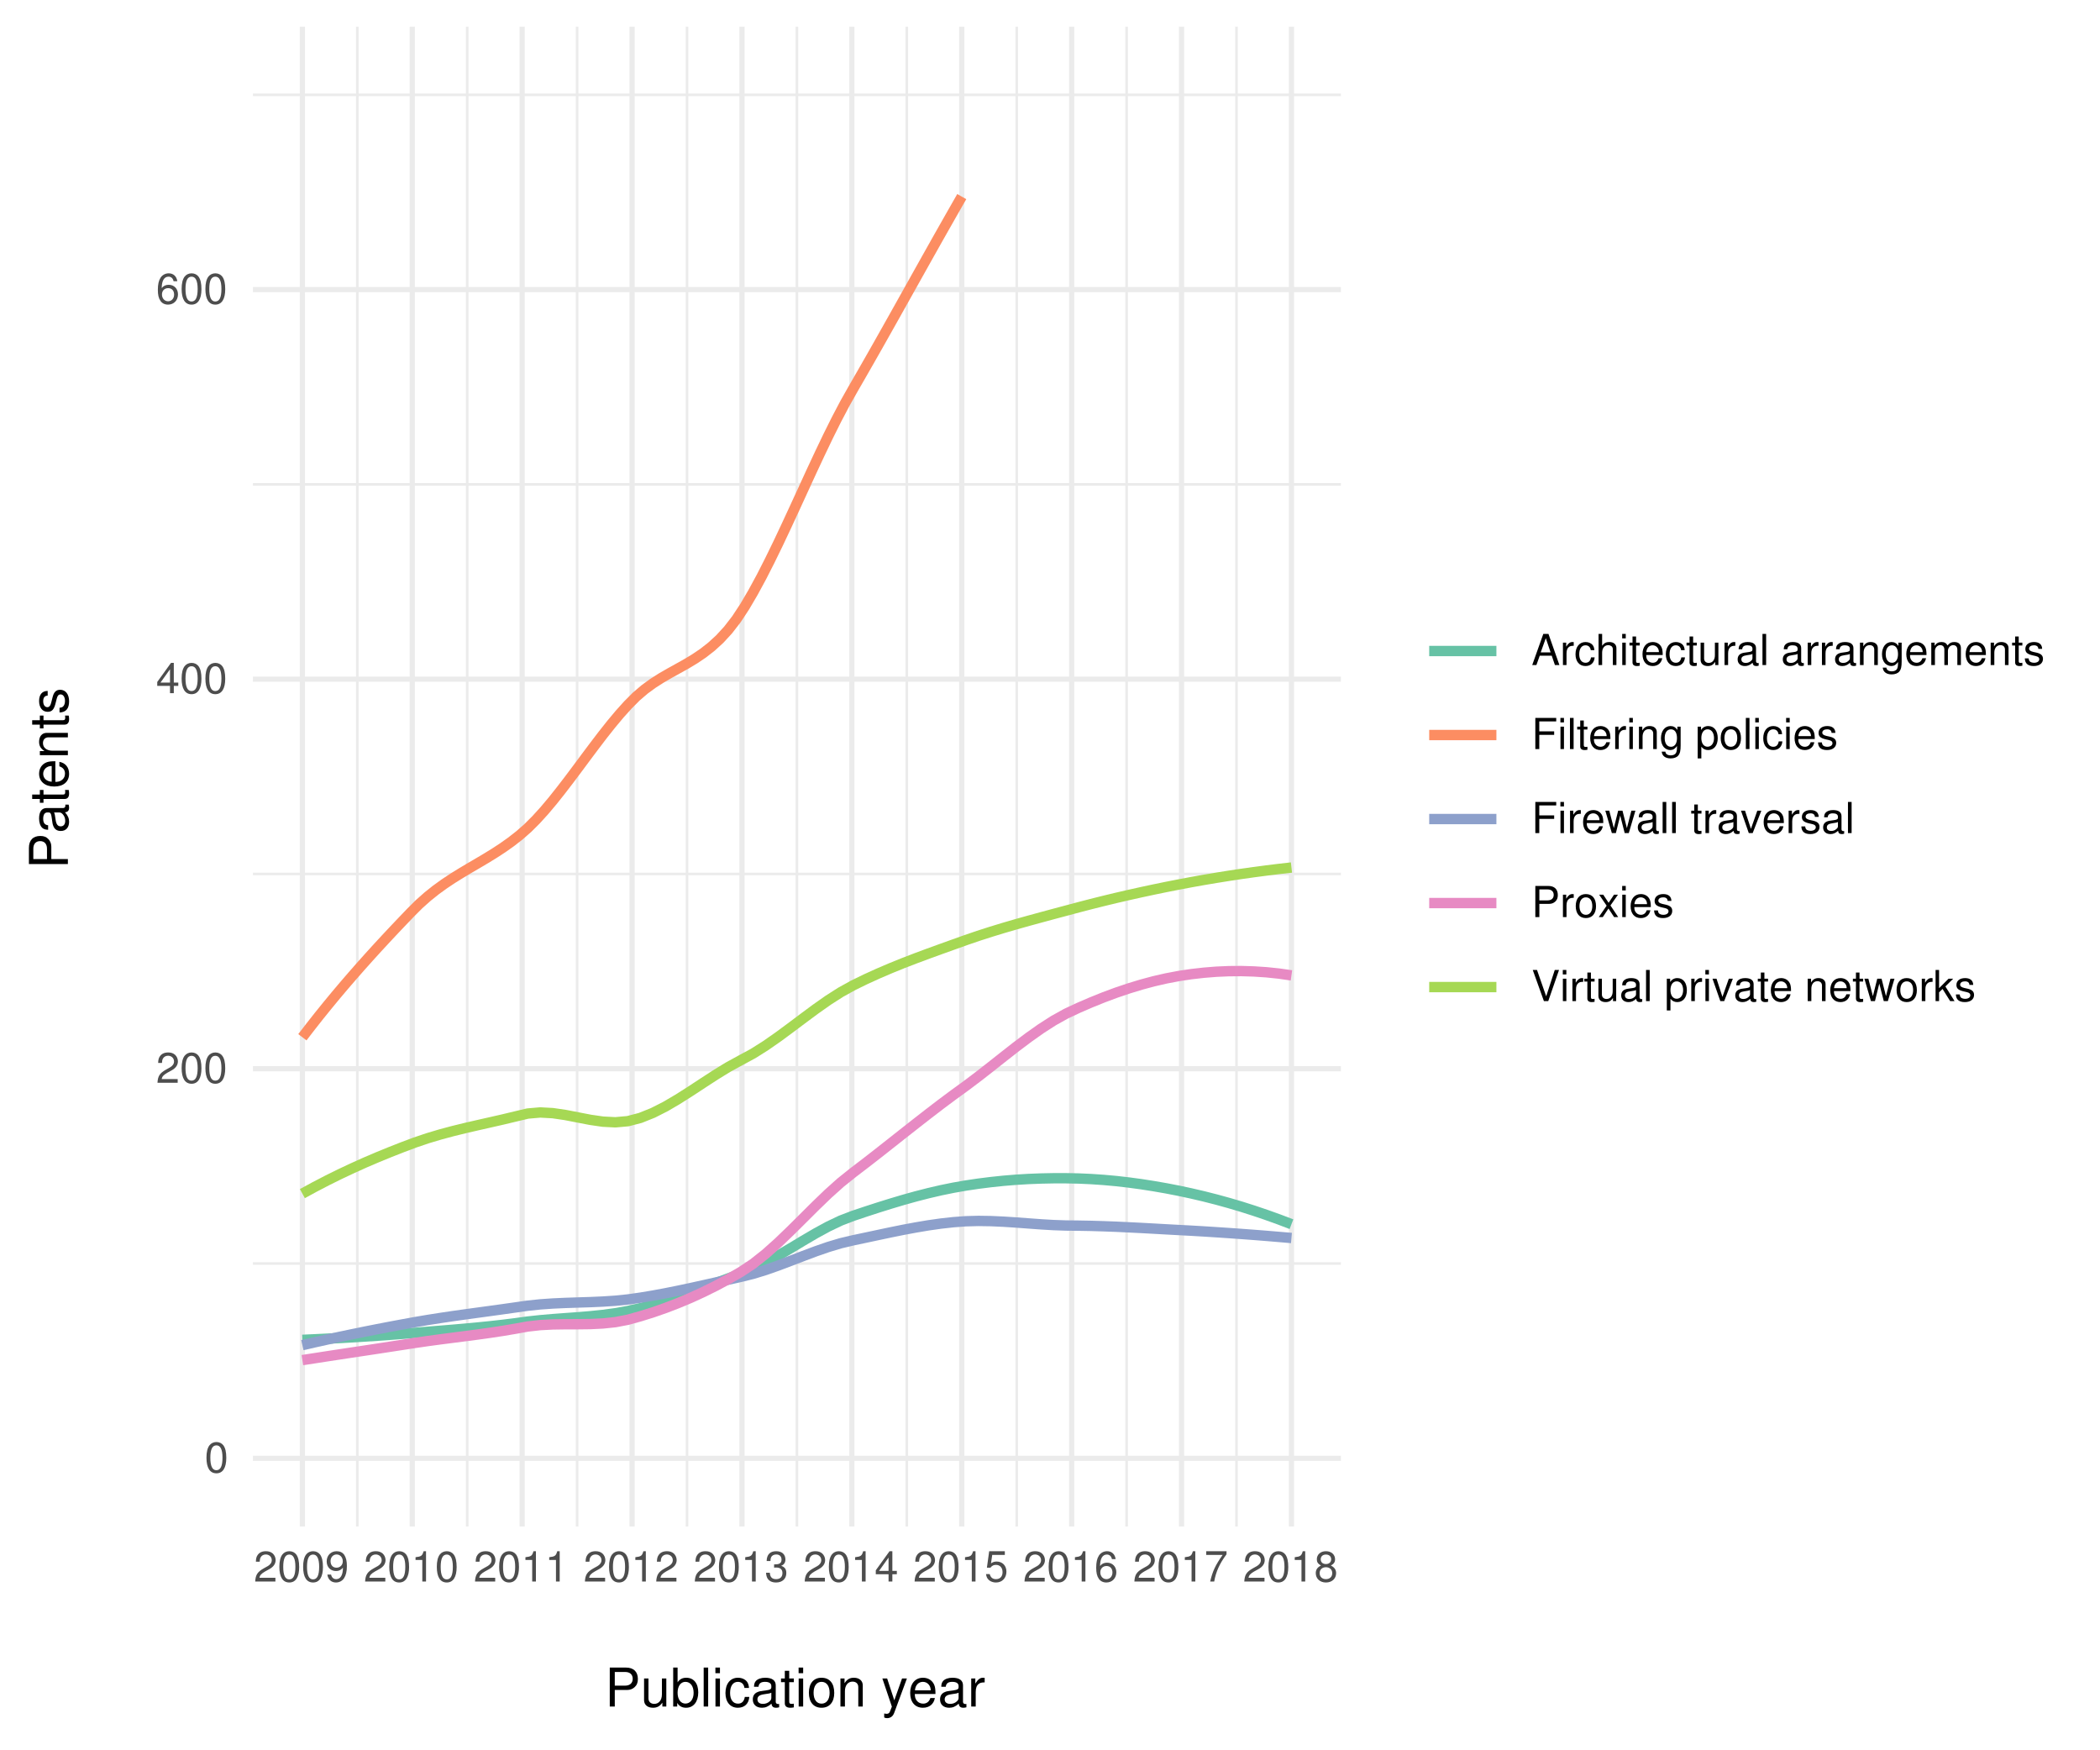 <?xml version="1.0" encoding="UTF-8"?>
<svg xmlns="http://www.w3.org/2000/svg" xmlns:xlink="http://www.w3.org/1999/xlink" width="432pt" height="360pt" viewBox="0 0 432 360" version="1.1">
<defs>
<g>
<symbol overflow="visible" id="glyph0-0">
<path style="stroke:none;" d=""/>
</symbol>
<symbol overflow="visible" id="glyph0-1">
<path style="stroke:none;" d="M 2.422 -6.234 C 1.844 -6.234 1.312 -5.984 0.984 -5.547 C 0.578 -5 0.375 -4.172 0.375 -3.016 C 0.375 -0.922 1.078 0.203 2.422 0.203 C 3.734 0.203 4.453 -0.922 4.453 -2.969 C 4.453 -4.172 4.266 -4.984 3.859 -5.547 C 3.531 -5.984 3.016 -6.234 2.422 -6.234 Z M 2.422 -5.547 C 3.25 -5.547 3.672 -4.703 3.672 -3.031 C 3.672 -1.266 3.266 -0.438 2.406 -0.438 C 1.578 -0.438 1.172 -1.297 1.172 -3.016 C 1.172 -4.719 1.578 -5.547 2.422 -5.547 Z M 2.422 -5.547 "/>
</symbol>
<symbol overflow="visible" id="glyph0-2">
<path style="stroke:none;" d="M 4.453 -0.766 L 1.172 -0.766 C 1.25 -1.281 1.531 -1.594 2.297 -2.047 L 3.172 -2.531 C 4.047 -3 4.5 -3.641 4.5 -4.406 C 4.5 -4.922 4.281 -5.406 3.922 -5.75 C 3.547 -6.078 3.094 -6.234 2.5 -6.234 C 1.703 -6.234 1.125 -5.953 0.781 -5.422 C 0.547 -5.094 0.453 -4.703 0.438 -4.078 L 1.219 -4.078 C 1.234 -4.5 1.297 -4.75 1.406 -4.953 C 1.594 -5.328 2 -5.562 2.469 -5.562 C 3.172 -5.562 3.703 -5.062 3.703 -4.391 C 3.703 -3.891 3.406 -3.469 2.859 -3.156 L 2.047 -2.703 C 0.75 -1.969 0.375 -1.375 0.297 0 L 4.453 0 Z M 4.453 -0.766 "/>
</symbol>
<symbol overflow="visible" id="glyph0-3">
<path style="stroke:none;" d="M 2.875 -1.5 L 2.875 0 L 3.656 0 L 3.656 -1.5 L 4.578 -1.5 L 4.578 -2.188 L 3.656 -2.188 L 3.656 -6.234 L 3.078 -6.234 L 0.25 -2.312 L 0.25 -1.5 Z M 2.875 -2.188 L 0.922 -2.188 L 2.875 -4.922 Z M 2.875 -2.188 "/>
</symbol>
<symbol overflow="visible" id="glyph0-4">
<path style="stroke:none;" d="M 4.375 -4.609 C 4.234 -5.625 3.562 -6.234 2.609 -6.234 C 1.922 -6.234 1.312 -5.906 0.938 -5.344 C 0.547 -4.734 0.375 -3.969 0.375 -2.844 C 0.375 -1.797 0.531 -1.125 0.906 -0.578 C 1.234 -0.078 1.781 0.203 2.469 0.203 C 3.656 0.203 4.516 -0.672 4.516 -1.906 C 4.516 -3.062 3.719 -3.875 2.609 -3.875 C 1.984 -3.875 1.5 -3.641 1.172 -3.188 C 1.172 -4.703 1.672 -5.547 2.562 -5.547 C 3.109 -5.547 3.484 -5.203 3.609 -4.609 Z M 2.5 -3.188 C 3.25 -3.188 3.719 -2.672 3.719 -1.844 C 3.719 -1.062 3.188 -0.484 2.484 -0.484 C 1.766 -0.484 1.219 -1.078 1.219 -1.875 C 1.219 -2.656 1.734 -3.188 2.5 -3.188 Z M 2.5 -3.188 "/>
</symbol>
<symbol overflow="visible" id="glyph0-5">
<path style="stroke:none;" d="M 0.469 -1.422 C 0.609 -0.406 1.281 0.203 2.234 0.203 C 2.922 0.203 3.547 -0.125 3.906 -0.688 C 4.297 -1.297 4.484 -2.062 4.484 -3.188 C 4.484 -4.234 4.312 -4.906 3.953 -5.469 C 3.609 -5.969 3.062 -6.234 2.375 -6.234 C 1.188 -6.234 0.328 -5.359 0.328 -4.141 C 0.328 -2.969 1.125 -2.156 2.25 -2.156 C 2.844 -2.156 3.266 -2.359 3.672 -2.844 C 3.672 -1.328 3.172 -0.484 2.281 -0.484 C 1.734 -0.484 1.359 -0.828 1.234 -1.422 Z M 2.359 -5.562 C 3.094 -5.562 3.641 -4.969 3.641 -4.156 C 3.641 -3.391 3.094 -2.844 2.344 -2.844 C 1.594 -2.844 1.125 -3.359 1.125 -4.203 C 1.125 -4.984 1.656 -5.562 2.359 -5.562 Z M 2.359 -5.562 "/>
</symbol>
<symbol overflow="visible" id="glyph0-6">
<path style="stroke:none;" d="M 2.281 -4.438 L 2.281 0 L 3.047 0 L 3.047 -6.234 L 2.547 -6.234 C 2.266 -5.281 2.094 -5.141 0.891 -5 L 0.891 -4.438 Z M 2.281 -4.438 "/>
</symbol>
<symbol overflow="visible" id="glyph0-7">
<path style="stroke:none;" d="M 1.938 -2.859 L 2.047 -2.859 L 2.359 -2.875 C 3.219 -2.875 3.656 -2.484 3.656 -1.734 C 3.656 -0.953 3.172 -0.484 2.359 -0.484 C 1.516 -0.484 1.109 -0.906 1.062 -1.812 L 0.281 -1.812 C 0.312 -1.312 0.406 -0.984 0.547 -0.703 C 0.875 -0.109 1.484 0.203 2.344 0.203 C 3.625 0.203 4.453 -0.562 4.453 -1.734 C 4.453 -2.531 4.141 -2.969 3.391 -3.234 C 3.969 -3.453 4.266 -3.891 4.266 -4.516 C 4.266 -5.594 3.547 -6.234 2.359 -6.234 C 1.109 -6.234 0.438 -5.547 0.406 -4.219 L 1.188 -4.219 C 1.203 -4.594 1.234 -4.812 1.328 -5 C 1.5 -5.344 1.891 -5.562 2.375 -5.562 C 3.062 -5.562 3.469 -5.156 3.469 -4.5 C 3.469 -4.062 3.312 -3.797 2.969 -3.656 C 2.766 -3.562 2.484 -3.531 1.938 -3.516 Z M 1.938 -2.859 "/>
</symbol>
<symbol overflow="visible" id="glyph0-8">
<path style="stroke:none;" d="M 4.188 -6.234 L 0.969 -6.234 L 0.5 -2.844 L 1.219 -2.844 C 1.578 -3.266 1.875 -3.422 2.359 -3.422 C 3.188 -3.422 3.719 -2.844 3.719 -1.922 C 3.719 -1.031 3.203 -0.484 2.359 -0.484 C 1.688 -0.484 1.266 -0.828 1.078 -1.531 L 0.312 -1.531 C 0.406 -1.016 0.5 -0.781 0.688 -0.547 C 1.031 -0.078 1.672 0.203 2.375 0.203 C 3.641 0.203 4.516 -0.719 4.516 -2.031 C 4.516 -3.266 3.688 -4.109 2.5 -4.109 C 2.062 -4.109 1.703 -4 1.344 -3.734 L 1.594 -5.469 L 4.188 -5.469 Z M 4.188 -6.234 "/>
</symbol>
<symbol overflow="visible" id="glyph0-9">
<path style="stroke:none;" d="M 4.578 -6.234 L 0.406 -6.234 L 0.406 -5.469 L 3.781 -5.469 C 2.281 -3.359 1.688 -2.047 1.219 0 L 2.047 0 C 2.391 -2 3.172 -3.719 4.578 -5.594 Z M 4.578 -6.234 "/>
</symbol>
<symbol overflow="visible" id="glyph0-10">
<path style="stroke:none;" d="M 3.438 -3.281 C 4.078 -3.672 4.297 -3.984 4.297 -4.578 C 4.297 -5.547 3.531 -6.234 2.422 -6.234 C 1.312 -6.234 0.547 -5.547 0.547 -4.578 C 0.547 -4 0.75 -3.672 1.391 -3.281 C 0.672 -2.938 0.328 -2.422 0.328 -1.734 C 0.328 -0.594 1.188 0.203 2.422 0.203 C 3.656 0.203 4.516 -0.594 4.516 -1.719 C 4.516 -2.422 4.156 -2.938 3.438 -3.281 Z M 2.422 -5.547 C 3.078 -5.547 3.5 -5.156 3.5 -4.562 C 3.5 -3.969 3.062 -3.594 2.422 -3.594 C 1.766 -3.594 1.344 -3.969 1.344 -4.562 C 1.344 -5.156 1.766 -5.547 2.422 -5.547 Z M 2.422 -2.938 C 3.188 -2.938 3.719 -2.453 3.719 -1.719 C 3.719 -0.969 3.188 -0.484 2.406 -0.484 C 1.641 -0.484 1.125 -0.984 1.125 -1.719 C 1.125 -2.453 1.641 -2.938 2.422 -2.938 Z M 2.422 -2.938 "/>
</symbol>
<symbol overflow="visible" id="glyph0-11">
<path style="stroke:none;" d="M 4.172 -1.922 L 4.828 0 L 5.75 0 L 3.5 -6.406 L 2.438 -6.406 L 0.156 0 L 1.016 0 L 1.703 -1.922 Z M 3.938 -2.609 L 1.906 -2.609 L 2.953 -5.531 Z M 3.938 -2.609 "/>
</symbol>
<symbol overflow="visible" id="glyph0-12">
<path style="stroke:none;" d="M 0.609 -4.609 L 0.609 0 L 1.344 0 L 1.344 -2.391 C 1.344 -3.047 1.516 -3.484 1.859 -3.734 C 2.094 -3.906 2.312 -3.953 2.828 -3.969 L 2.828 -4.719 C 2.703 -4.734 2.641 -4.734 2.547 -4.734 C 2.062 -4.734 1.703 -4.453 1.281 -3.781 L 1.281 -4.609 Z M 0.609 -4.609 "/>
</symbol>
<symbol overflow="visible" id="glyph0-13">
<path style="stroke:none;" d="M 4.141 -3.062 C 4.109 -3.516 4.016 -3.797 3.828 -4.062 C 3.516 -4.484 2.969 -4.734 2.328 -4.734 C 1.078 -4.734 0.266 -3.75 0.266 -2.219 C 0.266 -0.734 1.062 0.203 2.312 0.203 C 3.406 0.203 4.109 -0.453 4.203 -1.578 L 3.453 -1.578 C 3.328 -0.844 2.953 -0.469 2.328 -0.469 C 1.516 -0.469 1.031 -1.141 1.031 -2.219 C 1.031 -3.375 1.516 -4.062 2.312 -4.062 C 2.922 -4.062 3.312 -3.703 3.406 -3.062 Z M 4.141 -3.062 "/>
</symbol>
<symbol overflow="visible" id="glyph0-14">
<path style="stroke:none;" d="M 0.609 -6.406 L 0.609 0 L 1.344 0 L 1.344 -2.547 C 1.344 -3.484 1.844 -4.094 2.594 -4.094 C 2.828 -4.094 3.062 -4.016 3.25 -3.891 C 3.453 -3.734 3.547 -3.516 3.547 -3.188 L 3.547 0 L 4.281 0 L 4.281 -3.484 C 4.281 -4.25 3.719 -4.734 2.828 -4.734 C 2.172 -4.734 1.781 -4.547 1.344 -3.969 L 1.344 -6.406 Z M 0.609 -6.406 "/>
</symbol>
<symbol overflow="visible" id="glyph0-15">
<path style="stroke:none;" d="M 1.312 -4.609 L 0.594 -4.609 L 0.594 0 L 1.312 0 Z M 1.312 -6.406 L 0.578 -6.406 L 0.578 -5.484 L 1.312 -5.484 Z M 1.312 -6.406 "/>
</symbol>
<symbol overflow="visible" id="glyph0-16">
<path style="stroke:none;" d="M 2.234 -4.609 L 1.484 -4.609 L 1.484 -5.875 L 0.75 -5.875 L 0.75 -4.609 L 0.125 -4.609 L 0.125 -4.016 L 0.75 -4.016 L 0.75 -0.531 C 0.75 -0.062 1.062 0.203 1.641 0.203 C 1.812 0.203 1.984 0.188 2.234 0.141 L 2.234 -0.469 C 2.141 -0.453 2.016 -0.438 1.875 -0.438 C 1.562 -0.438 1.484 -0.531 1.484 -0.859 L 1.484 -4.016 L 2.234 -4.016 Z M 2.234 -4.609 "/>
</symbol>
<symbol overflow="visible" id="glyph0-17">
<path style="stroke:none;" d="M 4.516 -2.062 C 4.516 -2.766 4.453 -3.188 4.328 -3.531 C 4.031 -4.281 3.328 -4.734 2.469 -4.734 C 1.172 -4.734 0.359 -3.75 0.359 -2.25 C 0.359 -0.734 1.156 0.203 2.453 0.203 C 3.5 0.203 4.234 -0.391 4.422 -1.406 L 3.672 -1.406 C 3.469 -0.797 3.062 -0.469 2.469 -0.469 C 2 -0.469 1.609 -0.688 1.359 -1.078 C 1.188 -1.344 1.125 -1.594 1.125 -2.062 Z M 1.141 -2.656 C 1.203 -3.516 1.719 -4.062 2.453 -4.062 C 3.172 -4.062 3.734 -3.469 3.734 -2.703 C 3.734 -2.688 3.734 -2.672 3.719 -2.656 Z M 1.141 -2.656 "/>
</symbol>
<symbol overflow="visible" id="glyph0-18">
<path style="stroke:none;" d="M 4.234 0 L 4.234 -4.609 L 3.516 -4.609 L 3.516 -2 C 3.516 -1.062 3.016 -0.438 2.25 -0.438 C 1.672 -0.438 1.297 -0.797 1.297 -1.344 L 1.297 -4.609 L 0.578 -4.609 L 0.578 -1.062 C 0.578 -0.297 1.141 0.203 2.047 0.203 C 2.719 0.203 3.156 -0.031 3.578 -0.641 L 3.578 0 Z M 4.234 0 "/>
</symbol>
<symbol overflow="visible" id="glyph0-19">
<path style="stroke:none;" d="M 4.703 -0.438 C 4.625 -0.406 4.594 -0.406 4.547 -0.406 C 4.297 -0.406 4.156 -0.547 4.156 -0.781 L 4.156 -3.484 C 4.156 -4.297 3.547 -4.734 2.422 -4.734 C 1.75 -4.734 1.203 -4.547 0.891 -4.203 C 0.672 -3.969 0.594 -3.703 0.578 -3.25 L 1.312 -3.25 C 1.375 -3.812 1.703 -4.062 2.391 -4.062 C 3.047 -4.062 3.422 -3.812 3.422 -3.375 L 3.422 -3.188 C 3.422 -2.875 3.234 -2.75 2.656 -2.672 C 1.625 -2.547 1.453 -2.5 1.172 -2.391 C 0.641 -2.172 0.375 -1.766 0.375 -1.156 C 0.375 -0.328 0.953 0.203 1.875 0.203 C 2.469 0.203 2.922 0 3.453 -0.469 C 3.5 -0.016 3.734 0.203 4.203 0.203 C 4.359 0.203 4.469 0.188 4.703 0.125 Z M 3.422 -1.453 C 3.422 -1.203 3.359 -1.062 3.125 -0.859 C 2.828 -0.578 2.469 -0.438 2.047 -0.438 C 1.469 -0.438 1.141 -0.719 1.141 -1.172 C 1.141 -1.656 1.453 -1.906 2.25 -2.016 C 3.016 -2.125 3.172 -2.156 3.422 -2.281 Z M 3.422 -1.453 "/>
</symbol>
<symbol overflow="visible" id="glyph0-20">
<path style="stroke:none;" d="M 1.344 -6.406 L 0.594 -6.406 L 0.594 0 L 1.344 0 Z M 1.344 -6.406 "/>
</symbol>
<symbol overflow="visible" id="glyph0-21">
<path style="stroke:none;" d=""/>
</symbol>
<symbol overflow="visible" id="glyph0-22">
<path style="stroke:none;" d="M 0.609 -4.609 L 0.609 0 L 1.359 0 L 1.359 -2.547 C 1.359 -3.484 1.844 -4.094 2.609 -4.094 C 3.188 -4.094 3.547 -3.75 3.547 -3.188 L 3.547 0 L 4.281 0 L 4.281 -3.484 C 4.281 -4.25 3.719 -4.734 2.828 -4.734 C 2.141 -4.734 1.703 -4.484 1.297 -3.828 L 1.297 -4.609 Z M 0.609 -4.609 "/>
</symbol>
<symbol overflow="visible" id="glyph0-23">
<path style="stroke:none;" d="M 3.625 -4.609 L 3.625 -3.938 C 3.25 -4.484 2.812 -4.734 2.219 -4.734 C 1.047 -4.734 0.25 -3.719 0.25 -2.219 C 0.25 -1.469 0.453 -0.859 0.828 -0.406 C 1.172 -0.031 1.672 0.203 2.156 0.203 C 2.734 0.203 3.141 -0.047 3.547 -0.625 L 3.547 -0.391 C 3.547 0.234 3.469 0.609 3.297 0.875 C 3.094 1.141 2.719 1.297 2.266 1.297 C 1.938 1.297 1.641 1.219 1.438 1.062 C 1.266 0.922 1.203 0.797 1.156 0.531 L 0.406 0.531 C 0.484 1.406 1.156 1.922 2.25 1.922 C 2.922 1.922 3.516 1.703 3.812 1.328 C 4.172 0.906 4.297 0.328 4.297 -0.75 L 4.297 -4.609 Z M 2.297 -4.062 C 3.094 -4.062 3.547 -3.391 3.547 -2.25 C 3.547 -1.141 3.078 -0.469 2.312 -0.469 C 1.5 -0.469 1.016 -1.156 1.016 -2.266 C 1.016 -3.375 1.516 -4.062 2.297 -4.062 Z M 2.297 -4.062 "/>
</symbol>
<symbol overflow="visible" id="glyph0-24">
<path style="stroke:none;" d="M 0.609 -4.609 L 0.609 0 L 1.359 0 L 1.359 -2.891 C 1.359 -3.562 1.844 -4.094 2.438 -4.094 C 2.984 -4.094 3.297 -3.766 3.297 -3.172 L 3.297 0 L 4.031 0 L 4.031 -2.891 C 4.031 -3.562 4.516 -4.094 5.109 -4.094 C 5.641 -4.094 5.969 -3.75 5.969 -3.172 L 5.969 0 L 6.703 0 L 6.703 -3.453 C 6.703 -4.281 6.234 -4.734 5.359 -4.734 C 4.75 -4.734 4.375 -4.562 3.953 -4.031 C 3.672 -4.531 3.312 -4.734 2.703 -4.734 C 2.094 -4.734 1.688 -4.516 1.297 -3.953 L 1.297 -4.609 Z M 0.609 -4.609 "/>
</symbol>
<symbol overflow="visible" id="glyph0-25">
<path style="stroke:none;" d="M 3.859 -3.328 C 3.844 -4.234 3.25 -4.734 2.188 -4.734 C 1.109 -4.734 0.406 -4.188 0.406 -3.328 C 0.406 -2.609 0.781 -2.266 1.875 -2 L 2.562 -1.844 C 3.062 -1.719 3.266 -1.531 3.266 -1.203 C 3.266 -0.766 2.844 -0.469 2.203 -0.469 C 1.797 -0.469 1.469 -0.594 1.281 -0.781 C 1.172 -0.922 1.125 -1.047 1.078 -1.375 L 0.297 -1.375 C 0.328 -0.312 0.938 0.203 2.141 0.203 C 3.297 0.203 4.031 -0.375 4.031 -1.266 C 4.031 -1.938 3.656 -2.328 2.734 -2.547 L 2.031 -2.703 C 1.438 -2.844 1.172 -3.047 1.172 -3.375 C 1.172 -3.797 1.562 -4.062 2.156 -4.062 C 2.75 -4.062 3.062 -3.812 3.078 -3.328 Z M 3.859 -3.328 "/>
</symbol>
<symbol overflow="visible" id="glyph0-26">
<path style="stroke:none;" d="M 1.609 -2.922 L 4.672 -2.922 L 4.672 -3.641 L 1.609 -3.641 L 1.609 -5.688 L 5.094 -5.688 L 5.094 -6.406 L 0.797 -6.406 L 0.797 0 L 1.609 0 Z M 1.609 -2.922 "/>
</symbol>
<symbol overflow="visible" id="glyph0-27">
<path style="stroke:none;" d="M 0.469 1.922 L 1.219 1.922 L 1.219 -0.484 C 1.594 -0.016 2.031 0.203 2.625 0.203 C 3.812 0.203 4.594 -0.75 4.594 -2.219 C 4.594 -3.781 3.844 -4.734 2.625 -4.734 C 2 -4.734 1.5 -4.453 1.156 -3.922 L 1.156 -4.609 L 0.469 -4.609 Z M 2.5 -4.062 C 3.312 -4.062 3.828 -3.344 3.828 -2.25 C 3.828 -1.203 3.297 -0.484 2.5 -0.484 C 1.719 -0.484 1.219 -1.188 1.219 -2.266 C 1.219 -3.359 1.719 -4.062 2.5 -4.062 Z M 2.5 -4.062 "/>
</symbol>
<symbol overflow="visible" id="glyph0-28">
<path style="stroke:none;" d="M 2.391 -4.734 C 1.094 -4.734 0.312 -3.812 0.312 -2.266 C 0.312 -0.719 1.094 0.203 2.406 0.203 C 3.688 0.203 4.484 -0.719 4.484 -2.234 C 4.484 -3.828 3.719 -4.734 2.391 -4.734 Z M 2.406 -4.062 C 3.234 -4.062 3.719 -3.391 3.719 -2.25 C 3.719 -1.156 3.203 -0.469 2.406 -0.469 C 1.578 -0.469 1.078 -1.156 1.078 -2.266 C 1.078 -3.375 1.578 -4.062 2.406 -4.062 Z M 2.406 -4.062 "/>
</symbol>
<symbol overflow="visible" id="glyph0-29">
<path style="stroke:none;" d="M 4.875 0 L 6.234 -4.609 L 5.406 -4.609 L 4.484 -1.016 L 3.578 -4.609 L 2.688 -4.609 L 1.797 -1.016 L 0.859 -4.609 L 0.047 -4.609 L 1.391 0 L 2.219 0 L 3.109 -3.609 L 4.031 0 Z M 4.875 0 "/>
</symbol>
<symbol overflow="visible" id="glyph0-30">
<path style="stroke:none;" d="M 2.5 0 L 4.281 -4.609 L 3.453 -4.609 L 2.141 -0.875 L 0.922 -4.609 L 0.094 -4.609 L 1.703 0 Z M 2.5 0 "/>
</symbol>
<symbol overflow="visible" id="glyph0-31">
<path style="stroke:none;" d="M 1.625 -2.719 L 3.641 -2.719 C 4.141 -2.719 4.531 -2.875 4.875 -3.172 C 5.266 -3.531 5.422 -3.938 5.422 -4.531 C 5.422 -5.734 4.719 -6.406 3.453 -6.406 L 0.797 -6.406 L 0.797 0 L 1.625 0 Z M 1.625 -3.438 L 1.625 -5.688 L 3.328 -5.688 C 4.109 -5.688 4.578 -5.266 4.578 -4.562 C 4.578 -3.859 4.109 -3.438 3.328 -3.438 Z M 1.625 -3.438 "/>
</symbol>
<symbol overflow="visible" id="glyph0-32">
<path style="stroke:none;" d="M 2.562 -2.391 L 4.109 -4.609 L 3.297 -4.609 L 2.188 -2.938 L 1.078 -4.609 L 0.234 -4.609 L 1.781 -2.344 L 0.156 0 L 0.984 0 L 2.156 -1.766 L 3.312 0 L 4.156 0 Z M 2.562 -2.391 "/>
</symbol>
<symbol overflow="visible" id="glyph0-33">
<path style="stroke:none;" d="M 3.453 0 L 5.672 -6.406 L 4.797 -6.406 L 3.031 -0.984 L 1.141 -6.406 L 0.266 -6.406 L 2.562 0 Z M 3.453 0 "/>
</symbol>
<symbol overflow="visible" id="glyph0-34">
<path style="stroke:none;" d="M 1.234 -6.406 L 0.516 -6.406 L 0.516 0 L 1.234 0 L 1.234 -1.797 L 1.953 -2.5 L 3.516 0 L 4.422 0 L 2.531 -3.016 L 4.141 -4.609 L 3.188 -4.609 L 1.234 -2.656 Z M 1.234 -6.406 "/>
</symbol>
<symbol overflow="visible" id="glyph1-0">
<path style="stroke:none;" d=""/>
</symbol>
<symbol overflow="visible" id="glyph1-1">
<path style="stroke:none;" d="M 2.031 -3.406 L 4.547 -3.406 C 5.172 -3.406 5.672 -3.594 6.094 -3.969 C 6.578 -4.406 6.781 -4.922 6.781 -5.672 C 6.781 -7.172 5.891 -8.016 4.312 -8.016 L 1 -8.016 L 1 0 L 2.031 0 Z M 2.031 -4.297 L 2.031 -7.109 L 4.156 -7.109 C 5.141 -7.109 5.719 -6.594 5.719 -5.703 C 5.719 -4.828 5.141 -4.297 4.156 -4.297 Z M 2.031 -4.297 "/>
</symbol>
<symbol overflow="visible" id="glyph1-2">
<path style="stroke:none;" d="M 5.297 0 L 5.297 -5.766 L 4.391 -5.766 L 4.391 -2.5 C 4.391 -1.312 3.766 -0.547 2.812 -0.547 C 2.094 -0.547 1.625 -0.984 1.625 -1.688 L 1.625 -5.766 L 0.719 -5.766 L 0.719 -1.312 C 0.719 -0.359 1.438 0.25 2.547 0.25 C 3.406 0.25 3.938 -0.047 4.484 -0.797 L 4.484 0 Z M 5.297 0 "/>
</symbol>
<symbol overflow="visible" id="glyph1-3">
<path style="stroke:none;" d="M 0.594 -8.016 L 0.594 0 L 1.422 0 L 1.422 -0.734 C 1.859 -0.062 2.438 0.25 3.25 0.25 C 4.766 0.25 5.75 -0.984 5.75 -2.906 C 5.75 -4.781 4.812 -5.922 3.281 -5.922 C 2.5 -5.922 1.938 -5.625 1.5 -4.984 L 1.5 -8.016 Z M 3.109 -5.078 C 4.141 -5.078 4.797 -4.188 4.797 -2.812 C 4.797 -1.5 4.109 -0.609 3.109 -0.609 C 2.141 -0.609 1.5 -1.484 1.5 -2.844 C 1.5 -4.188 2.141 -5.078 3.109 -5.078 Z M 3.109 -5.078 "/>
</symbol>
<symbol overflow="visible" id="glyph1-4">
<path style="stroke:none;" d="M 1.672 -8.016 L 0.75 -8.016 L 0.75 0 L 1.672 0 Z M 1.672 -8.016 "/>
</symbol>
<symbol overflow="visible" id="glyph1-5">
<path style="stroke:none;" d="M 1.656 -5.766 L 0.734 -5.766 L 0.734 0 L 1.656 0 Z M 1.656 -8.016 L 0.719 -8.016 L 0.719 -6.859 L 1.656 -6.859 Z M 1.656 -8.016 "/>
</symbol>
<symbol overflow="visible" id="glyph1-6">
<path style="stroke:none;" d="M 5.188 -3.828 C 5.141 -4.391 5.016 -4.75 4.797 -5.078 C 4.406 -5.609 3.703 -5.922 2.906 -5.922 C 1.359 -5.922 0.344 -4.703 0.344 -2.781 C 0.344 -0.922 1.328 0.25 2.891 0.25 C 4.266 0.25 5.141 -0.578 5.25 -1.984 L 4.328 -1.984 C 4.172 -1.062 3.703 -0.594 2.922 -0.594 C 1.906 -0.594 1.297 -1.422 1.297 -2.781 C 1.297 -4.219 1.891 -5.078 2.891 -5.078 C 3.656 -5.078 4.141 -4.625 4.25 -3.828 Z M 5.188 -3.828 "/>
</symbol>
<symbol overflow="visible" id="glyph1-7">
<path style="stroke:none;" d="M 5.891 -0.531 C 5.781 -0.516 5.734 -0.516 5.688 -0.516 C 5.375 -0.516 5.188 -0.688 5.188 -0.969 L 5.188 -4.359 C 5.188 -5.375 4.438 -5.922 3.031 -5.922 C 2.188 -5.922 1.5 -5.688 1.109 -5.266 C 0.844 -4.969 0.734 -4.625 0.719 -4.062 L 1.641 -4.062 C 1.719 -4.766 2.141 -5.078 2.984 -5.078 C 3.812 -5.078 4.281 -4.781 4.281 -4.219 L 4.281 -3.984 C 4.281 -3.594 4.047 -3.438 3.328 -3.344 C 2.031 -3.172 1.828 -3.141 1.469 -2.984 C 0.797 -2.719 0.469 -2.203 0.469 -1.453 C 0.469 -0.406 1.188 0.25 2.359 0.25 C 3.078 0.25 3.656 0 4.312 -0.594 C 4.375 -0.016 4.656 0.25 5.266 0.25 C 5.438 0.25 5.594 0.234 5.891 0.156 Z M 4.281 -1.812 C 4.281 -1.5 4.188 -1.312 3.922 -1.062 C 3.547 -0.719 3.094 -0.547 2.547 -0.547 C 1.844 -0.547 1.422 -0.891 1.422 -1.469 C 1.422 -2.078 1.828 -2.391 2.812 -2.531 C 3.766 -2.656 3.969 -2.703 4.281 -2.844 Z M 4.281 -1.812 "/>
</symbol>
<symbol overflow="visible" id="glyph1-8">
<path style="stroke:none;" d="M 2.797 -5.766 L 1.844 -5.766 L 1.844 -7.344 L 0.938 -7.344 L 0.938 -5.766 L 0.156 -5.766 L 0.156 -5.016 L 0.938 -5.016 L 0.938 -0.656 C 0.938 -0.078 1.328 0.25 2.047 0.25 C 2.266 0.25 2.484 0.234 2.797 0.172 L 2.797 -0.594 C 2.672 -0.562 2.531 -0.547 2.359 -0.547 C 1.953 -0.547 1.844 -0.656 1.844 -1.062 L 1.844 -5.016 L 2.797 -5.016 Z M 2.797 -5.766 "/>
</symbol>
<symbol overflow="visible" id="glyph1-9">
<path style="stroke:none;" d="M 2.984 -5.922 C 1.375 -5.922 0.391 -4.781 0.391 -2.844 C 0.391 -0.906 1.359 0.25 3 0.25 C 4.625 0.25 5.609 -0.906 5.609 -2.797 C 5.609 -4.781 4.656 -5.922 2.984 -5.922 Z M 3 -5.078 C 4.031 -5.078 4.656 -4.234 4.656 -2.812 C 4.656 -1.453 4.016 -0.594 3 -0.594 C 1.984 -0.594 1.359 -1.438 1.359 -2.844 C 1.359 -4.219 1.984 -5.078 3 -5.078 Z M 3 -5.078 "/>
</symbol>
<symbol overflow="visible" id="glyph1-10">
<path style="stroke:none;" d="M 0.766 -5.766 L 0.766 0 L 1.688 0 L 1.688 -3.172 C 1.688 -4.359 2.312 -5.125 3.25 -5.125 C 3.984 -5.125 4.438 -4.688 4.438 -4 L 4.438 0 L 5.359 0 L 5.359 -4.359 C 5.359 -5.312 4.641 -5.922 3.531 -5.922 C 2.672 -5.922 2.125 -5.594 1.609 -4.797 L 1.609 -5.766 Z M 0.766 -5.766 "/>
</symbol>
<symbol overflow="visible" id="glyph1-11">
<path style="stroke:none;" d=""/>
</symbol>
<symbol overflow="visible" id="glyph1-12">
<path style="stroke:none;" d="M 4.266 -5.766 L 2.672 -1.281 L 1.203 -5.766 L 0.219 -5.766 L 2.172 0.016 L 1.812 0.938 C 1.672 1.344 1.469 1.5 1.078 1.5 C 0.953 1.5 0.797 1.469 0.594 1.438 L 0.594 2.25 C 0.781 2.359 0.969 2.391 1.203 2.391 C 1.5 2.391 1.828 2.297 2.062 2.125 C 2.359 1.906 2.516 1.672 2.688 1.203 L 5.266 -5.766 Z M 4.266 -5.766 "/>
</symbol>
<symbol overflow="visible" id="glyph1-13">
<path style="stroke:none;" d="M 5.641 -2.578 C 5.641 -3.453 5.578 -3.984 5.406 -4.406 C 5.031 -5.359 4.156 -5.922 3.078 -5.922 C 1.469 -5.922 0.438 -4.703 0.438 -2.812 C 0.438 -0.906 1.438 0.25 3.062 0.25 C 4.375 0.25 5.297 -0.5 5.516 -1.75 L 4.594 -1.75 C 4.344 -0.984 3.828 -0.594 3.094 -0.594 C 2.516 -0.594 2.016 -0.859 1.703 -1.344 C 1.484 -1.672 1.406 -2 1.391 -2.578 Z M 1.422 -3.328 C 1.5 -4.391 2.141 -5.078 3.062 -5.078 C 3.969 -5.078 4.656 -4.328 4.656 -3.391 C 4.656 -3.359 4.656 -3.344 4.656 -3.328 Z M 1.422 -3.328 "/>
</symbol>
<symbol overflow="visible" id="glyph1-14">
<path style="stroke:none;" d="M 0.766 -5.766 L 0.766 0 L 1.688 0 L 1.688 -2.984 C 1.688 -3.812 1.891 -4.359 2.328 -4.672 C 2.625 -4.891 2.891 -4.953 3.531 -4.969 L 3.531 -5.891 C 3.375 -5.922 3.297 -5.922 3.172 -5.922 C 2.578 -5.922 2.141 -5.578 1.609 -4.719 L 1.609 -5.766 Z M 0.766 -5.766 "/>
</symbol>
<symbol overflow="visible" id="glyph2-0">
<path style="stroke:none;" d=""/>
</symbol>
<symbol overflow="visible" id="glyph2-1">
<path style="stroke:none;" d="M -3.406 -2.031 L -3.406 -4.547 C -3.406 -5.172 -3.594 -5.672 -3.969 -6.094 C -4.406 -6.578 -4.922 -6.781 -5.672 -6.781 C -7.172 -6.781 -8.016 -5.891 -8.016 -4.312 L -8.016 -1 L 0 -1 L 0 -2.031 Z M -4.297 -2.031 L -7.109 -2.031 L -7.109 -4.156 C -7.109 -5.141 -6.594 -5.719 -5.703 -5.719 C -4.828 -5.719 -4.297 -5.141 -4.297 -4.156 Z M -4.297 -2.031 "/>
</symbol>
<symbol overflow="visible" id="glyph2-2">
<path style="stroke:none;" d="M -0.531 -5.891 C -0.516 -5.781 -0.516 -5.734 -0.516 -5.688 C -0.516 -5.375 -0.688 -5.188 -0.969 -5.188 L -4.359 -5.188 C -5.375 -5.188 -5.922 -4.438 -5.922 -3.031 C -5.922 -2.188 -5.688 -1.5 -5.266 -1.109 C -4.969 -0.844 -4.625 -0.734 -4.062 -0.719 L -4.062 -1.641 C -4.766 -1.719 -5.078 -2.141 -5.078 -2.984 C -5.078 -3.812 -4.781 -4.281 -4.219 -4.281 L -3.984 -4.281 C -3.594 -4.281 -3.438 -4.047 -3.344 -3.328 C -3.172 -2.031 -3.141 -1.828 -2.984 -1.469 C -2.719 -0.797 -2.203 -0.469 -1.453 -0.469 C -0.406 -0.469 0.25 -1.188 0.25 -2.359 C 0.25 -3.078 0 -3.656 -0.594 -4.312 C -0.016 -4.375 0.25 -4.656 0.25 -5.266 C 0.25 -5.438 0.234 -5.594 0.156 -5.891 Z M -1.812 -4.281 C -1.5 -4.281 -1.312 -4.188 -1.062 -3.922 C -0.719 -3.547 -0.547 -3.094 -0.547 -2.547 C -0.547 -1.844 -0.891 -1.422 -1.469 -1.422 C -2.078 -1.422 -2.391 -1.828 -2.531 -2.812 C -2.656 -3.766 -2.703 -3.969 -2.844 -4.281 Z M -1.812 -4.281 "/>
</symbol>
<symbol overflow="visible" id="glyph2-3">
<path style="stroke:none;" d="M -5.766 -2.797 L -5.766 -1.844 L -7.344 -1.844 L -7.344 -0.938 L -5.766 -0.938 L -5.766 -0.156 L -5.016 -0.156 L -5.016 -0.938 L -0.656 -0.938 C -0.078 -0.938 0.25 -1.328 0.25 -2.047 C 0.25 -2.266 0.234 -2.484 0.172 -2.797 L -0.594 -2.797 C -0.562 -2.672 -0.547 -2.531 -0.547 -2.359 C -0.547 -1.953 -0.656 -1.844 -1.062 -1.844 L -5.016 -1.844 L -5.016 -2.797 Z M -5.766 -2.797 "/>
</symbol>
<symbol overflow="visible" id="glyph2-4">
<path style="stroke:none;" d="M -2.578 -5.641 C -3.453 -5.641 -3.984 -5.578 -4.406 -5.406 C -5.359 -5.031 -5.922 -4.156 -5.922 -3.078 C -5.922 -1.469 -4.703 -0.438 -2.812 -0.438 C -0.906 -0.438 0.25 -1.438 0.25 -3.062 C 0.25 -4.375 -0.5 -5.297 -1.75 -5.516 L -1.75 -4.594 C -0.984 -4.344 -0.594 -3.828 -0.594 -3.094 C -0.594 -2.516 -0.859 -2.016 -1.344 -1.703 C -1.672 -1.484 -2 -1.406 -2.578 -1.391 Z M -3.328 -1.422 C -4.391 -1.5 -5.078 -2.141 -5.078 -3.062 C -5.078 -3.969 -4.328 -4.656 -3.391 -4.656 C -3.359 -4.656 -3.344 -4.656 -3.328 -4.656 Z M -3.328 -1.422 "/>
</symbol>
<symbol overflow="visible" id="glyph2-5">
<path style="stroke:none;" d="M -5.766 -0.766 L 0 -0.766 L 0 -1.688 L -3.172 -1.688 C -4.359 -1.688 -5.125 -2.312 -5.125 -3.25 C -5.125 -3.984 -4.688 -4.438 -4 -4.438 L 0 -4.438 L 0 -5.359 L -4.359 -5.359 C -5.312 -5.359 -5.922 -4.641 -5.922 -3.531 C -5.922 -2.672 -5.594 -2.125 -4.797 -1.609 L -5.766 -1.609 Z M -5.766 -0.766 "/>
</symbol>
<symbol overflow="visible" id="glyph2-6">
<path style="stroke:none;" d="M -4.156 -4.812 C -5.297 -4.812 -5.922 -4.062 -5.922 -2.734 C -5.922 -1.391 -5.234 -0.516 -4.172 -0.516 C -3.266 -0.516 -2.844 -0.984 -2.516 -2.344 L -2.297 -3.203 C -2.141 -3.844 -1.906 -4.094 -1.5 -4.094 C -0.953 -4.094 -0.594 -3.547 -0.594 -2.75 C -0.594 -2.25 -0.734 -1.844 -0.984 -1.609 C -1.141 -1.469 -1.312 -1.391 -1.719 -1.344 L -1.719 -0.375 C -0.391 -0.422 0.25 -1.172 0.25 -2.672 C 0.25 -4.125 -0.469 -5.047 -1.578 -5.047 C -2.438 -5.047 -2.906 -4.562 -3.172 -3.422 L -3.391 -2.547 C -3.562 -1.797 -3.812 -1.469 -4.219 -1.469 C -4.734 -1.469 -5.078 -1.953 -5.078 -2.688 C -5.078 -3.438 -4.766 -3.828 -4.156 -3.844 Z M -4.156 -4.812 "/>
</symbol>
</g>
<clipPath id="clip1">
  <path d="M 52.031 5.48 L 275.844 5.48 L 275.844 313.969 L 52.031 313.969 Z M 52.031 5.48 "/>
</clipPath>
<clipPath id="clip2">
  <path d="M 52.031 259 L 275.844 259 L 275.844 261 L 52.031 261 Z M 52.031 259 "/>
</clipPath>
<clipPath id="clip3">
  <path d="M 52.031 179 L 275.844 179 L 275.844 181 L 52.031 181 Z M 52.031 179 "/>
</clipPath>
<clipPath id="clip4">
  <path d="M 52.031 99 L 275.844 99 L 275.844 100 L 52.031 100 Z M 52.031 99 "/>
</clipPath>
<clipPath id="clip5">
  <path d="M 52.031 19 L 275.844 19 L 275.844 20 L 52.031 20 Z M 52.031 19 "/>
</clipPath>
<clipPath id="clip6">
  <path d="M 73 5.48 L 74 5.48 L 74 313.969 L 73 313.969 Z M 73 5.48 "/>
</clipPath>
<clipPath id="clip7">
  <path d="M 95 5.48 L 97 5.48 L 97 313.969 L 95 313.969 Z M 95 5.48 "/>
</clipPath>
<clipPath id="clip8">
  <path d="M 118 5.48 L 119 5.48 L 119 313.969 L 118 313.969 Z M 118 5.48 "/>
</clipPath>
<clipPath id="clip9">
  <path d="M 141 5.48 L 142 5.48 L 142 313.969 L 141 313.969 Z M 141 5.48 "/>
</clipPath>
<clipPath id="clip10">
  <path d="M 163 5.48 L 165 5.48 L 165 313.969 L 163 313.969 Z M 163 5.48 "/>
</clipPath>
<clipPath id="clip11">
  <path d="M 186 5.48 L 187 5.48 L 187 313.969 L 186 313.969 Z M 186 5.48 "/>
</clipPath>
<clipPath id="clip12">
  <path d="M 208 5.48 L 210 5.48 L 210 313.969 L 208 313.969 Z M 208 5.48 "/>
</clipPath>
<clipPath id="clip13">
  <path d="M 231 5.48 L 233 5.48 L 233 313.969 L 231 313.969 Z M 231 5.48 "/>
</clipPath>
<clipPath id="clip14">
  <path d="M 254 5.48 L 255 5.48 L 255 313.969 L 254 313.969 Z M 254 5.48 "/>
</clipPath>
<clipPath id="clip15">
  <path d="M 52.031 299 L 275.844 299 L 275.844 301 L 52.031 301 Z M 52.031 299 "/>
</clipPath>
<clipPath id="clip16">
  <path d="M 52.031 219 L 275.844 219 L 275.844 221 L 52.031 221 Z M 52.031 219 "/>
</clipPath>
<clipPath id="clip17">
  <path d="M 52.031 139 L 275.844 139 L 275.844 141 L 52.031 141 Z M 52.031 139 "/>
</clipPath>
<clipPath id="clip18">
  <path d="M 52.031 59 L 275.844 59 L 275.844 61 L 52.031 61 Z M 52.031 59 "/>
</clipPath>
<clipPath id="clip19">
  <path d="M 61 5.48 L 63 5.48 L 63 313.969 L 61 313.969 Z M 61 5.48 "/>
</clipPath>
<clipPath id="clip20">
  <path d="M 84 5.48 L 86 5.48 L 86 313.969 L 84 313.969 Z M 84 5.48 "/>
</clipPath>
<clipPath id="clip21">
  <path d="M 106 5.48 L 108 5.48 L 108 313.969 L 106 313.969 Z M 106 5.48 "/>
</clipPath>
<clipPath id="clip22">
  <path d="M 129 5.48 L 131 5.48 L 131 313.969 L 129 313.969 Z M 129 5.48 "/>
</clipPath>
<clipPath id="clip23">
  <path d="M 152 5.48 L 154 5.48 L 154 313.969 L 152 313.969 Z M 152 5.48 "/>
</clipPath>
<clipPath id="clip24">
  <path d="M 174 5.48 L 176 5.48 L 176 313.969 L 174 313.969 Z M 174 5.48 "/>
</clipPath>
<clipPath id="clip25">
  <path d="M 197 5.48 L 199 5.48 L 199 313.969 L 197 313.969 Z M 197 5.48 "/>
</clipPath>
<clipPath id="clip26">
  <path d="M 219 5.48 L 221 5.48 L 221 313.969 L 219 313.969 Z M 219 5.48 "/>
</clipPath>
<clipPath id="clip27">
  <path d="M 242 5.48 L 244 5.48 L 244 313.969 L 242 313.969 Z M 242 5.48 "/>
</clipPath>
<clipPath id="clip28">
  <path d="M 265 5.48 L 267 5.48 L 267 313.969 L 265 313.969 Z M 265 5.48 "/>
</clipPath>
</defs>
<g id="surface60">
<rect x="0" y="0" width="432" height="360" style="fill:rgb(100%,100%,100%);fill-opacity:1;stroke:none;"/>
<rect x="0" y="0" width="432" height="360" style="fill:rgb(100%,100%,100%);fill-opacity:1;stroke:none;"/>
<path style="fill:none;stroke-width:1.067;stroke-linecap:round;stroke-linejoin:round;stroke:rgb(100%,100%,100%);stroke-opacity:1;stroke-miterlimit:10;" d="M 0 360 L 432 360 L 432 0 L 0 0 Z M 0 360 "/>
<g clip-path="url(#clip1)" clip-rule="nonzero">
<path style=" stroke:none;fill-rule:nonzero;fill:rgb(100%,100%,100%);fill-opacity:1;" d="M 52.031 313.969 L 275.844 313.969 L 275.844 5.48 L 52.031 5.48 Z M 52.031 313.969 "/>
</g>
<g clip-path="url(#clip2)" clip-rule="nonzero">
<path style="fill:none;stroke-width:0.533;stroke-linecap:butt;stroke-linejoin:round;stroke:rgb(92.157%,92.157%,92.157%);stroke-opacity:1;stroke-miterlimit:10;" d="M 52.031 259.883 L 275.844 259.883 "/>
</g>
<g clip-path="url(#clip3)" clip-rule="nonzero">
<path style="fill:none;stroke-width:0.533;stroke-linecap:butt;stroke-linejoin:round;stroke:rgb(92.157%,92.157%,92.157%);stroke-opacity:1;stroke-miterlimit:10;" d="M 52.031 179.758 L 275.844 179.758 "/>
</g>
<g clip-path="url(#clip4)" clip-rule="nonzero">
<path style="fill:none;stroke-width:0.533;stroke-linecap:butt;stroke-linejoin:round;stroke:rgb(92.157%,92.157%,92.157%);stroke-opacity:1;stroke-miterlimit:10;" d="M 52.031 99.629 L 275.844 99.629 "/>
</g>
<g clip-path="url(#clip5)" clip-rule="nonzero">
<path style="fill:none;stroke-width:0.533;stroke-linecap:butt;stroke-linejoin:round;stroke:rgb(92.157%,92.157%,92.157%);stroke-opacity:1;stroke-miterlimit:10;" d="M 52.031 19.5 L 275.844 19.5 "/>
</g>
<g clip-path="url(#clip6)" clip-rule="nonzero">
<path style="fill:none;stroke-width:0.533;stroke-linecap:butt;stroke-linejoin:round;stroke:rgb(92.157%,92.157%,92.157%);stroke-opacity:1;stroke-miterlimit:10;" d="M 73.508 313.969 L 73.508 5.48 "/>
</g>
<g clip-path="url(#clip7)" clip-rule="nonzero">
<path style="fill:none;stroke-width:0.533;stroke-linecap:butt;stroke-linejoin:round;stroke:rgb(92.157%,92.157%,92.157%);stroke-opacity:1;stroke-miterlimit:10;" d="M 96.113 313.969 L 96.113 5.48 "/>
</g>
<g clip-path="url(#clip8)" clip-rule="nonzero">
<path style="fill:none;stroke-width:0.533;stroke-linecap:butt;stroke-linejoin:round;stroke:rgb(92.157%,92.157%,92.157%);stroke-opacity:1;stroke-miterlimit:10;" d="M 118.723 313.969 L 118.723 5.48 "/>
</g>
<g clip-path="url(#clip9)" clip-rule="nonzero">
<path style="fill:none;stroke-width:0.533;stroke-linecap:butt;stroke-linejoin:round;stroke:rgb(92.157%,92.157%,92.157%);stroke-opacity:1;stroke-miterlimit:10;" d="M 141.328 313.969 L 141.328 5.48 "/>
</g>
<g clip-path="url(#clip10)" clip-rule="nonzero">
<path style="fill:none;stroke-width:0.533;stroke-linecap:butt;stroke-linejoin:round;stroke:rgb(92.157%,92.157%,92.157%);stroke-opacity:1;stroke-miterlimit:10;" d="M 163.938 313.969 L 163.938 5.48 "/>
</g>
<g clip-path="url(#clip11)" clip-rule="nonzero">
<path style="fill:none;stroke-width:0.533;stroke-linecap:butt;stroke-linejoin:round;stroke:rgb(92.157%,92.157%,92.157%);stroke-opacity:1;stroke-miterlimit:10;" d="M 186.543 313.969 L 186.543 5.48 "/>
</g>
<g clip-path="url(#clip12)" clip-rule="nonzero">
<path style="fill:none;stroke-width:0.533;stroke-linecap:butt;stroke-linejoin:round;stroke:rgb(92.157%,92.157%,92.157%);stroke-opacity:1;stroke-miterlimit:10;" d="M 209.152 313.969 L 209.152 5.48 "/>
</g>
<g clip-path="url(#clip13)" clip-rule="nonzero">
<path style="fill:none;stroke-width:0.533;stroke-linecap:butt;stroke-linejoin:round;stroke:rgb(92.157%,92.157%,92.157%);stroke-opacity:1;stroke-miterlimit:10;" d="M 231.758 313.969 L 231.758 5.48 "/>
</g>
<g clip-path="url(#clip14)" clip-rule="nonzero">
<path style="fill:none;stroke-width:0.533;stroke-linecap:butt;stroke-linejoin:round;stroke:rgb(92.157%,92.157%,92.157%);stroke-opacity:1;stroke-miterlimit:10;" d="M 254.367 313.969 L 254.367 5.48 "/>
</g>
<g clip-path="url(#clip15)" clip-rule="nonzero">
<path style="fill:none;stroke-width:1.067;stroke-linecap:butt;stroke-linejoin:round;stroke:rgb(92.157%,92.157%,92.157%);stroke-opacity:1;stroke-miterlimit:10;" d="M 52.031 299.945 L 275.844 299.945 "/>
</g>
<g clip-path="url(#clip16)" clip-rule="nonzero">
<path style="fill:none;stroke-width:1.067;stroke-linecap:butt;stroke-linejoin:round;stroke:rgb(92.157%,92.157%,92.157%);stroke-opacity:1;stroke-miterlimit:10;" d="M 52.031 219.82 L 275.844 219.82 "/>
</g>
<g clip-path="url(#clip17)" clip-rule="nonzero">
<path style="fill:none;stroke-width:1.067;stroke-linecap:butt;stroke-linejoin:round;stroke:rgb(92.157%,92.157%,92.157%);stroke-opacity:1;stroke-miterlimit:10;" d="M 52.031 139.691 L 275.844 139.691 "/>
</g>
<g clip-path="url(#clip18)" clip-rule="nonzero">
<path style="fill:none;stroke-width:1.067;stroke-linecap:butt;stroke-linejoin:round;stroke:rgb(92.157%,92.157%,92.157%);stroke-opacity:1;stroke-miterlimit:10;" d="M 52.031 59.566 L 275.844 59.566 "/>
</g>
<g clip-path="url(#clip19)" clip-rule="nonzero">
<path style="fill:none;stroke-width:1.067;stroke-linecap:butt;stroke-linejoin:round;stroke:rgb(92.157%,92.157%,92.157%);stroke-opacity:1;stroke-miterlimit:10;" d="M 62.203 313.969 L 62.203 5.48 "/>
</g>
<g clip-path="url(#clip20)" clip-rule="nonzero">
<path style="fill:none;stroke-width:1.067;stroke-linecap:butt;stroke-linejoin:round;stroke:rgb(92.157%,92.157%,92.157%);stroke-opacity:1;stroke-miterlimit:10;" d="M 84.812 313.969 L 84.812 5.48 "/>
</g>
<g clip-path="url(#clip21)" clip-rule="nonzero">
<path style="fill:none;stroke-width:1.067;stroke-linecap:butt;stroke-linejoin:round;stroke:rgb(92.157%,92.157%,92.157%);stroke-opacity:1;stroke-miterlimit:10;" d="M 107.418 313.969 L 107.418 5.48 "/>
</g>
<g clip-path="url(#clip22)" clip-rule="nonzero">
<path style="fill:none;stroke-width:1.067;stroke-linecap:butt;stroke-linejoin:round;stroke:rgb(92.157%,92.157%,92.157%);stroke-opacity:1;stroke-miterlimit:10;" d="M 130.027 313.969 L 130.027 5.48 "/>
</g>
<g clip-path="url(#clip23)" clip-rule="nonzero">
<path style="fill:none;stroke-width:1.067;stroke-linecap:butt;stroke-linejoin:round;stroke:rgb(92.157%,92.157%,92.157%);stroke-opacity:1;stroke-miterlimit:10;" d="M 152.633 313.969 L 152.633 5.48 "/>
</g>
<g clip-path="url(#clip24)" clip-rule="nonzero">
<path style="fill:none;stroke-width:1.067;stroke-linecap:butt;stroke-linejoin:round;stroke:rgb(92.157%,92.157%,92.157%);stroke-opacity:1;stroke-miterlimit:10;" d="M 175.242 313.969 L 175.242 5.48 "/>
</g>
<g clip-path="url(#clip25)" clip-rule="nonzero">
<path style="fill:none;stroke-width:1.067;stroke-linecap:butt;stroke-linejoin:round;stroke:rgb(92.157%,92.157%,92.157%);stroke-opacity:1;stroke-miterlimit:10;" d="M 197.848 313.969 L 197.848 5.48 "/>
</g>
<g clip-path="url(#clip26)" clip-rule="nonzero">
<path style="fill:none;stroke-width:1.067;stroke-linecap:butt;stroke-linejoin:round;stroke:rgb(92.157%,92.157%,92.157%);stroke-opacity:1;stroke-miterlimit:10;" d="M 220.457 313.969 L 220.457 5.48 "/>
</g>
<g clip-path="url(#clip27)" clip-rule="nonzero">
<path style="fill:none;stroke-width:1.067;stroke-linecap:butt;stroke-linejoin:round;stroke:rgb(92.157%,92.157%,92.157%);stroke-opacity:1;stroke-miterlimit:10;" d="M 243.062 313.969 L 243.062 5.48 "/>
</g>
<g clip-path="url(#clip28)" clip-rule="nonzero">
<path style="fill:none;stroke-width:1.067;stroke-linecap:butt;stroke-linejoin:round;stroke:rgb(92.157%,92.157%,92.157%);stroke-opacity:1;stroke-miterlimit:10;" d="M 265.672 313.969 L 265.672 5.48 "/>
</g>
<path style="fill:none;stroke-width:2.134;stroke-linecap:butt;stroke-linejoin:round;stroke:rgb(40%,76.078%,64.706%);stroke-opacity:1;stroke-miterlimit:10;" d="M 62.203 275.582 L 64.781 275.465 L 67.355 275.34 L 69.93 275.203 L 72.508 275.059 L 75.082 274.898 L 77.656 274.727 L 80.234 274.543 L 82.809 274.348 L 85.383 274.137 L 87.961 273.926 L 93.109 273.504 L 95.688 273.281 L 98.262 273.043 L 100.836 272.781 L 103.414 272.492 L 105.988 272.172 L 108.562 271.82 L 111.141 271.539 L 113.715 271.316 L 116.289 271.125 L 118.867 270.938 L 121.441 270.723 L 124.016 270.457 L 126.594 270.109 L 129.168 269.652 L 131.742 269.066 L 134.32 268.371 L 136.895 267.594 L 139.469 266.742 L 142.047 265.836 L 144.621 264.895 L 147.195 263.93 L 149.773 262.961 L 152.348 262.008 L 154.922 260.961 L 157.5 259.691 L 160.074 258.258 L 162.648 256.734 L 165.227 255.184 L 167.801 253.676 L 170.375 252.273 L 172.953 251.047 L 175.527 250.062 L 178.102 249.199 L 180.68 248.363 L 183.254 247.559 L 185.828 246.793 L 188.406 246.074 L 190.98 245.414 L 193.555 244.816 L 196.133 244.289 L 198.707 243.84 L 201.281 243.457 L 203.859 243.133 L 206.434 242.863 L 209.008 242.652 L 211.586 242.496 L 214.16 242.395 L 216.734 242.344 L 219.312 242.344 L 221.887 242.395 L 224.461 242.512 L 227.039 242.688 L 229.613 242.922 L 232.188 243.219 L 234.766 243.566 L 237.34 243.969 L 239.914 244.418 L 242.492 244.918 L 245.066 245.469 L 247.641 246.07 L 250.219 246.727 L 252.793 247.434 L 255.367 248.195 L 257.945 249.016 L 260.52 249.887 L 263.094 250.812 L 265.672 251.793 "/>
<path style="fill:none;stroke-width:2.134;stroke-linecap:butt;stroke-linejoin:round;stroke:rgb(98.824%,55.294%,38.431%);stroke-opacity:1;stroke-miterlimit:10;" d="M 62.203 213.344 L 63.922 211.113 L 65.637 208.934 L 67.355 206.809 L 69.07 204.73 L 70.789 202.695 L 72.508 200.703 L 74.223 198.75 L 75.941 196.828 L 77.656 194.941 L 79.375 193.082 L 81.09 191.25 L 82.809 189.441 L 84.523 187.652 L 86.242 185.941 L 87.961 184.414 L 89.676 183.043 L 91.395 181.801 L 93.109 180.66 L 94.828 179.594 L 96.543 178.57 L 98.262 177.566 L 99.977 176.551 L 101.695 175.496 L 103.414 174.375 L 105.129 173.16 L 106.848 171.82 L 108.562 170.32 L 110.281 168.605 L 111.996 166.715 L 113.715 164.672 L 115.43 162.512 L 117.148 160.273 L 118.867 157.98 L 120.582 155.668 L 122.301 153.375 L 124.016 151.125 L 125.734 148.957 L 127.449 146.902 L 129.168 144.992 L 130.883 143.27 L 132.602 141.801 L 134.32 140.547 L 136.035 139.453 L 137.754 138.457 L 139.469 137.508 L 141.188 136.547 L 142.902 135.516 L 144.621 134.359 L 146.336 133.023 L 148.055 131.453 L 149.773 129.586 L 151.488 127.371 L 153.207 124.758 L 154.922 121.832 L 156.641 118.664 L 158.355 115.297 L 160.074 111.773 L 161.789 108.137 L 163.508 104.422 L 165.227 100.68 L 166.941 96.949 L 168.66 93.27 L 170.375 89.688 L 172.094 86.242 L 173.809 82.98 L 175.527 79.934 L 177.242 76.957 L 178.961 73.953 L 180.68 70.926 L 182.395 67.883 L 184.113 64.824 L 185.828 61.762 L 187.547 58.691 L 189.262 55.625 L 190.98 52.559 L 192.695 49.504 L 194.414 46.465 L 196.133 43.441 L 197.848 40.438 "/>
<path style="fill:none;stroke-width:2.134;stroke-linecap:butt;stroke-linejoin:round;stroke:rgb(55.294%,62.745%,79.608%);stroke-opacity:1;stroke-miterlimit:10;" d="M 62.203 276.668 L 64.781 276.078 L 67.355 275.508 L 69.93 274.953 L 72.508 274.414 L 75.082 273.887 L 77.656 273.379 L 80.234 272.883 L 82.809 272.402 L 85.383 271.934 L 87.961 271.496 L 90.535 271.09 L 93.109 270.707 L 95.688 270.344 L 100.836 269.641 L 103.414 269.285 L 105.988 268.922 L 108.562 268.555 L 111.141 268.285 L 113.715 268.105 L 116.289 267.988 L 118.867 267.902 L 121.441 267.82 L 124.016 267.707 L 126.594 267.535 L 129.168 267.273 L 131.742 266.906 L 134.32 266.477 L 136.895 266 L 139.469 265.484 L 142.047 264.938 L 144.621 264.371 L 147.195 263.793 L 149.773 263.211 L 152.348 262.637 L 154.922 262 L 157.5 261.207 L 160.074 260.301 L 162.648 259.328 L 165.227 258.34 L 167.801 257.375 L 170.375 256.484 L 172.953 255.711 L 175.527 255.102 L 178.102 254.559 L 180.68 254.008 L 183.254 253.465 L 185.828 252.945 L 188.406 252.465 L 190.98 252.031 L 193.555 251.664 L 196.133 251.379 L 198.707 251.188 L 201.281 251.121 L 203.859 251.16 L 206.434 251.277 L 209.008 251.445 L 211.586 251.637 L 214.16 251.824 L 216.734 251.977 L 219.312 252.066 L 221.887 252.094 L 224.461 252.141 L 227.039 252.219 L 229.613 252.316 L 232.188 252.438 L 234.766 252.566 L 237.34 252.707 L 239.914 252.852 L 242.492 252.992 L 245.066 253.129 L 247.641 253.281 L 250.219 253.445 L 252.793 253.617 L 255.367 253.801 L 257.945 253.992 L 260.52 254.195 L 263.094 254.41 L 265.672 254.633 "/>
<path style="fill:none;stroke-width:2.134;stroke-linecap:butt;stroke-linejoin:round;stroke:rgb(90.588%,54.118%,76.471%);stroke-opacity:1;stroke-miterlimit:10;" d="M 62.203 279.75 L 64.781 279.352 L 67.355 278.953 L 69.93 278.562 L 72.508 278.172 L 75.082 277.785 L 77.656 277.395 L 80.234 277 L 82.809 276.605 L 85.383 276.207 L 87.961 275.832 L 90.535 275.484 L 93.109 275.152 L 95.688 274.82 L 98.262 274.484 L 100.836 274.125 L 103.414 273.734 L 105.988 273.301 L 108.562 272.836 L 111.141 272.547 L 113.715 272.41 L 116.289 272.371 L 118.867 272.367 L 121.441 272.336 L 124.016 272.211 L 126.594 271.938 L 129.168 271.445 L 131.742 270.73 L 134.32 269.922 L 136.895 269.023 L 139.469 268.031 L 142.047 266.953 L 144.621 265.773 L 147.195 264.5 L 149.773 263.121 L 152.348 261.641 L 154.922 259.941 L 157.5 257.898 L 160.074 255.598 L 162.648 253.125 L 165.227 250.566 L 167.801 248.004 L 170.375 245.523 L 172.953 243.215 L 175.527 241.156 L 178.102 239.191 L 180.68 237.188 L 183.254 235.16 L 185.828 233.129 L 188.406 231.102 L 190.98 229.098 L 193.555 227.125 L 196.133 225.203 L 198.707 223.336 L 201.281 221.395 L 203.859 219.383 L 206.434 217.348 L 209.008 215.332 L 211.586 213.395 L 214.16 211.574 L 216.734 209.922 L 219.312 208.488 L 221.887 207.285 L 224.461 206.172 L 227.039 205.133 L 229.613 204.176 L 232.188 203.305 L 234.766 202.52 L 237.34 201.828 L 239.914 201.238 L 242.492 200.75 L 245.066 200.363 L 247.641 200.07 L 250.219 199.863 L 252.793 199.75 L 255.367 199.73 L 257.945 199.809 L 260.52 199.977 L 263.094 200.246 L 265.672 200.617 "/>
<path style="fill:none;stroke-width:2.134;stroke-linecap:butt;stroke-linejoin:round;stroke:rgb(65.098%,84.706%,32.941%);stroke-opacity:1;stroke-miterlimit:10;" d="M 62.203 245.504 L 64.781 244.102 L 67.355 242.766 L 69.93 241.492 L 72.508 240.281 L 75.082 239.121 L 77.656 238.02 L 80.234 236.965 L 82.809 235.953 L 85.383 234.988 L 87.961 234.117 L 90.535 233.348 L 93.109 232.656 L 95.688 232.023 L 98.262 231.43 L 100.836 230.848 L 103.414 230.262 L 105.988 229.645 L 108.562 229.035 L 111.141 228.812 L 113.715 228.953 L 116.289 229.332 L 118.867 229.832 L 121.441 230.328 L 124.016 230.703 L 126.594 230.836 L 129.168 230.605 L 131.742 229.93 L 134.32 228.895 L 136.895 227.59 L 139.469 226.078 L 142.047 224.441 L 144.621 222.75 L 147.195 221.078 L 149.773 219.496 L 152.348 218.086 L 154.922 216.695 L 157.5 215.07 L 160.074 213.277 L 162.648 211.379 L 165.227 209.445 L 167.801 207.539 L 170.375 205.727 L 172.953 204.078 L 175.527 202.656 L 178.102 201.398 L 180.68 200.227 L 183.254 199.125 L 185.828 198.082 L 188.406 197.09 L 190.98 196.133 L 193.555 195.199 L 196.133 194.273 L 198.707 193.352 L 201.281 192.473 L 203.859 191.645 L 206.434 190.859 L 209.008 190.109 L 211.586 189.387 L 214.16 188.684 L 216.734 187.988 L 219.312 187.301 L 221.887 186.613 L 224.461 185.945 L 227.039 185.301 L 229.613 184.68 L 232.188 184.086 L 234.766 183.512 L 237.34 182.961 L 239.914 182.43 L 242.492 181.926 L 245.066 181.441 L 247.641 180.98 L 250.219 180.547 L 252.793 180.133 L 255.367 179.746 L 257.945 179.383 L 260.52 179.043 L 263.094 178.727 L 265.672 178.434 "/>
<g style="fill:rgb(30.196%,30.196%,30.196%);fill-opacity:1;">
  <use xlink:href="#glyph0-1" x="42.098" y="302.831"/>
</g>
<g style="fill:rgb(30.196%,30.196%,30.196%);fill-opacity:1;">
  <use xlink:href="#glyph0-2" x="32.098" y="222.706"/>
  <use xlink:href="#glyph0-1" x="36.988" y="222.706"/>
  <use xlink:href="#glyph0-1" x="41.879" y="222.706"/>
</g>
<g style="fill:rgb(30.196%,30.196%,30.196%);fill-opacity:1;">
  <use xlink:href="#glyph0-3" x="32.098" y="142.577"/>
  <use xlink:href="#glyph0-1" x="36.988" y="142.577"/>
  <use xlink:href="#glyph0-1" x="41.879" y="142.577"/>
</g>
<g style="fill:rgb(30.196%,30.196%,30.196%);fill-opacity:1;">
  <use xlink:href="#glyph0-4" x="32.098" y="62.452"/>
  <use xlink:href="#glyph0-1" x="36.988" y="62.452"/>
  <use xlink:href="#glyph0-1" x="41.879" y="62.452"/>
</g>
<g style="fill:rgb(30.196%,30.196%,30.196%);fill-opacity:1;">
  <use xlink:href="#glyph0-2" x="52.203" y="325.288"/>
  <use xlink:href="#glyph0-1" x="57.094" y="325.288"/>
  <use xlink:href="#glyph0-1" x="61.984" y="325.288"/>
  <use xlink:href="#glyph0-5" x="66.875" y="325.288"/>
</g>
<g style="fill:rgb(30.196%,30.196%,30.196%);fill-opacity:1;">
  <use xlink:href="#glyph0-2" x="74.812" y="325.288"/>
  <use xlink:href="#glyph0-1" x="79.703" y="325.288"/>
  <use xlink:href="#glyph0-6" x="84.594" y="325.288"/>
  <use xlink:href="#glyph0-1" x="89.484" y="325.288"/>
</g>
<g style="fill:rgb(30.196%,30.196%,30.196%);fill-opacity:1;">
  <use xlink:href="#glyph0-2" x="97.418" y="325.288"/>
  <use xlink:href="#glyph0-1" x="102.309" y="325.288"/>
  <use xlink:href="#glyph0-6" x="107.199" y="325.288"/>
  <use xlink:href="#glyph0-6" x="112.09" y="325.288"/>
</g>
<g style="fill:rgb(30.196%,30.196%,30.196%);fill-opacity:1;">
  <use xlink:href="#glyph0-2" x="120.027" y="325.288"/>
  <use xlink:href="#glyph0-1" x="124.918" y="325.288"/>
  <use xlink:href="#glyph0-6" x="129.809" y="325.288"/>
  <use xlink:href="#glyph0-2" x="134.699" y="325.288"/>
</g>
<g style="fill:rgb(30.196%,30.196%,30.196%);fill-opacity:1;">
  <use xlink:href="#glyph0-2" x="142.633" y="325.288"/>
  <use xlink:href="#glyph0-1" x="147.523" y="325.288"/>
  <use xlink:href="#glyph0-6" x="152.414" y="325.288"/>
  <use xlink:href="#glyph0-7" x="157.305" y="325.288"/>
</g>
<g style="fill:rgb(30.196%,30.196%,30.196%);fill-opacity:1;">
  <use xlink:href="#glyph0-2" x="165.242" y="325.288"/>
  <use xlink:href="#glyph0-1" x="170.133" y="325.288"/>
  <use xlink:href="#glyph0-6" x="175.023" y="325.288"/>
  <use xlink:href="#glyph0-3" x="179.914" y="325.288"/>
</g>
<g style="fill:rgb(30.196%,30.196%,30.196%);fill-opacity:1;">
  <use xlink:href="#glyph0-2" x="187.848" y="325.288"/>
  <use xlink:href="#glyph0-1" x="192.738" y="325.288"/>
  <use xlink:href="#glyph0-6" x="197.629" y="325.288"/>
  <use xlink:href="#glyph0-8" x="202.52" y="325.288"/>
</g>
<g style="fill:rgb(30.196%,30.196%,30.196%);fill-opacity:1;">
  <use xlink:href="#glyph0-2" x="210.457" y="325.288"/>
  <use xlink:href="#glyph0-1" x="215.348" y="325.288"/>
  <use xlink:href="#glyph0-6" x="220.238" y="325.288"/>
  <use xlink:href="#glyph0-4" x="225.129" y="325.288"/>
</g>
<g style="fill:rgb(30.196%,30.196%,30.196%);fill-opacity:1;">
  <use xlink:href="#glyph0-2" x="233.062" y="325.288"/>
  <use xlink:href="#glyph0-1" x="237.953" y="325.288"/>
  <use xlink:href="#glyph0-6" x="242.844" y="325.288"/>
  <use xlink:href="#glyph0-9" x="247.734" y="325.288"/>
</g>
<g style="fill:rgb(30.196%,30.196%,30.196%);fill-opacity:1;">
  <use xlink:href="#glyph0-2" x="255.672" y="325.288"/>
  <use xlink:href="#glyph0-1" x="260.562" y="325.288"/>
  <use xlink:href="#glyph0-6" x="265.453" y="325.288"/>
  <use xlink:href="#glyph0-10" x="270.344" y="325.288"/>
</g>
<g style="fill:rgb(0%,0%,0%);fill-opacity:1;">
  <use xlink:href="#glyph1-1" x="124.438" y="351.003"/>
  <use xlink:href="#glyph1-2" x="131.774" y="351.003"/>
  <use xlink:href="#glyph1-3" x="137.891" y="351.003"/>
  <use xlink:href="#glyph1-4" x="144.007" y="351.003"/>
  <use xlink:href="#glyph1-5" x="146.449" y="351.003"/>
  <use xlink:href="#glyph1-6" x="148.892" y="351.003"/>
  <use xlink:href="#glyph1-7" x="154.392" y="351.003"/>
  <use xlink:href="#glyph1-8" x="160.508" y="351.003"/>
  <use xlink:href="#glyph1-5" x="163.565" y="351.003"/>
  <use xlink:href="#glyph1-9" x="166.008" y="351.003"/>
  <use xlink:href="#glyph1-10" x="172.124" y="351.003"/>
  <use xlink:href="#glyph1-11" x="178.24" y="351.003"/>
  <use xlink:href="#glyph1-12" x="181.298" y="351.003"/>
  <use xlink:href="#glyph1-13" x="186.798" y="351.003"/>
  <use xlink:href="#glyph1-7" x="192.914" y="351.003"/>
  <use xlink:href="#glyph1-14" x="199.03" y="351.003"/>
</g>
<g style="fill:rgb(0%,0%,0%);fill-opacity:1;">
  <use xlink:href="#glyph2-1" x="13.964" y="178.723"/>
  <use xlink:href="#glyph2-2" x="13.964" y="171.386"/>
  <use xlink:href="#glyph2-3" x="13.964" y="165.27"/>
  <use xlink:href="#glyph2-4" x="13.964" y="162.212"/>
  <use xlink:href="#glyph2-5" x="13.964" y="156.096"/>
  <use xlink:href="#glyph2-3" x="13.964" y="149.979"/>
  <use xlink:href="#glyph2-6" x="13.964" y="146.922"/>
</g>
<path style=" stroke:none;fill-rule:nonzero;fill:rgb(100%,100%,100%);fill-opacity:1;" d="M 286.801 217.145 L 426.52 217.145 L 426.52 102.305 L 286.801 102.305 Z M 286.801 217.145 "/>
<path style=" stroke:none;fill-rule:nonzero;fill:rgb(100%,100%,100%);fill-opacity:1;" d="M 292.281 142.543 L 309.562 142.543 L 309.562 125.262 L 292.281 125.262 Z M 292.281 142.543 "/>
<path style="fill:none;stroke-width:2.134;stroke-linecap:butt;stroke-linejoin:round;stroke:rgb(40%,76.078%,64.706%);stroke-opacity:1;stroke-miterlimit:10;" d="M 294.008 133.902 L 307.832 133.902 "/>
<path style=" stroke:none;fill-rule:nonzero;fill:rgb(100%,100%,100%);fill-opacity:1;" d="M 292.281 159.824 L 309.562 159.824 L 309.562 142.543 L 292.281 142.543 Z M 292.281 159.824 "/>
<path style="fill:none;stroke-width:2.134;stroke-linecap:butt;stroke-linejoin:round;stroke:rgb(98.824%,55.294%,38.431%);stroke-opacity:1;stroke-miterlimit:10;" d="M 294.008 151.184 L 307.832 151.184 "/>
<path style=" stroke:none;fill-rule:nonzero;fill:rgb(100%,100%,100%);fill-opacity:1;" d="M 292.281 177.105 L 309.562 177.105 L 309.562 159.824 L 292.281 159.824 Z M 292.281 177.105 "/>
<path style="fill:none;stroke-width:2.134;stroke-linecap:butt;stroke-linejoin:round;stroke:rgb(55.294%,62.745%,79.608%);stroke-opacity:1;stroke-miterlimit:10;" d="M 294.008 168.465 L 307.832 168.465 "/>
<path style=" stroke:none;fill-rule:nonzero;fill:rgb(100%,100%,100%);fill-opacity:1;" d="M 292.281 194.383 L 309.562 194.383 L 309.562 177.102 L 292.281 177.102 Z M 292.281 194.383 "/>
<path style="fill:none;stroke-width:2.134;stroke-linecap:butt;stroke-linejoin:round;stroke:rgb(90.588%,54.118%,76.471%);stroke-opacity:1;stroke-miterlimit:10;" d="M 294.008 185.742 L 307.832 185.742 "/>
<path style=" stroke:none;fill-rule:nonzero;fill:rgb(100%,100%,100%);fill-opacity:1;" d="M 292.281 211.664 L 309.562 211.664 L 309.562 194.383 L 292.281 194.383 Z M 292.281 211.664 "/>
<path style="fill:none;stroke-width:2.134;stroke-linecap:butt;stroke-linejoin:round;stroke:rgb(65.098%,84.706%,32.941%);stroke-opacity:1;stroke-miterlimit:10;" d="M 294.008 203.023 L 307.832 203.023 "/>
<g style="fill:rgb(0%,0%,0%);fill-opacity:1;">
  <use xlink:href="#glyph0-11" x="315.043" y="136.788"/>
  <use xlink:href="#glyph0-12" x="320.91" y="136.788"/>
  <use xlink:href="#glyph0-13" x="323.84" y="136.788"/>
  <use xlink:href="#glyph0-14" x="328.238" y="136.788"/>
  <use xlink:href="#glyph0-15" x="333.129" y="136.788"/>
  <use xlink:href="#glyph0-16" x="335.082" y="136.788"/>
  <use xlink:href="#glyph0-17" x="337.527" y="136.788"/>
  <use xlink:href="#glyph0-13" x="342.418" y="136.788"/>
  <use xlink:href="#glyph0-16" x="346.816" y="136.788"/>
  <use xlink:href="#glyph0-18" x="349.262" y="136.788"/>
  <use xlink:href="#glyph0-12" x="354.152" y="136.788"/>
  <use xlink:href="#glyph0-19" x="357.082" y="136.788"/>
  <use xlink:href="#glyph0-20" x="361.973" y="136.788"/>
  <use xlink:href="#glyph0-21" x="363.926" y="136.788"/>
  <use xlink:href="#glyph0-19" x="366.371" y="136.788"/>
  <use xlink:href="#glyph0-12" x="371.262" y="136.788"/>
  <use xlink:href="#glyph0-12" x="374.191" y="136.788"/>
  <use xlink:href="#glyph0-19" x="377.121" y="136.788"/>
  <use xlink:href="#glyph0-22" x="382.012" y="136.788"/>
  <use xlink:href="#glyph0-23" x="386.902" y="136.788"/>
  <use xlink:href="#glyph0-17" x="391.793" y="136.788"/>
  <use xlink:href="#glyph0-24" x="396.684" y="136.788"/>
  <use xlink:href="#glyph0-17" x="404.012" y="136.788"/>
  <use xlink:href="#glyph0-22" x="408.902" y="136.788"/>
  <use xlink:href="#glyph0-16" x="413.793" y="136.788"/>
  <use xlink:href="#glyph0-25" x="416.238" y="136.788"/>
</g>
<g style="fill:rgb(0%,0%,0%);fill-opacity:1;">
  <use xlink:href="#glyph0-26" x="315.043" y="154.069"/>
  <use xlink:href="#glyph0-15" x="320.418" y="154.069"/>
  <use xlink:href="#glyph0-20" x="322.371" y="154.069"/>
  <use xlink:href="#glyph0-16" x="324.324" y="154.069"/>
  <use xlink:href="#glyph0-17" x="326.77" y="154.069"/>
  <use xlink:href="#glyph0-12" x="331.66" y="154.069"/>
  <use xlink:href="#glyph0-15" x="334.59" y="154.069"/>
  <use xlink:href="#glyph0-22" x="336.543" y="154.069"/>
  <use xlink:href="#glyph0-23" x="341.434" y="154.069"/>
  <use xlink:href="#glyph0-21" x="346.324" y="154.069"/>
  <use xlink:href="#glyph0-27" x="348.77" y="154.069"/>
  <use xlink:href="#glyph0-28" x="353.66" y="154.069"/>
  <use xlink:href="#glyph0-20" x="358.551" y="154.069"/>
  <use xlink:href="#glyph0-15" x="360.504" y="154.069"/>
  <use xlink:href="#glyph0-13" x="362.457" y="154.069"/>
  <use xlink:href="#glyph0-15" x="366.855" y="154.069"/>
  <use xlink:href="#glyph0-17" x="368.809" y="154.069"/>
  <use xlink:href="#glyph0-25" x="373.699" y="154.069"/>
</g>
<g style="fill:rgb(0%,0%,0%);fill-opacity:1;">
  <use xlink:href="#glyph0-26" x="315.043" y="171.351"/>
  <use xlink:href="#glyph0-15" x="320.418" y="171.351"/>
  <use xlink:href="#glyph0-12" x="322.371" y="171.351"/>
  <use xlink:href="#glyph0-17" x="325.301" y="171.351"/>
  <use xlink:href="#glyph0-29" x="330.191" y="171.351"/>
  <use xlink:href="#glyph0-19" x="336.543" y="171.351"/>
  <use xlink:href="#glyph0-20" x="341.434" y="171.351"/>
  <use xlink:href="#glyph0-20" x="343.387" y="171.351"/>
  <use xlink:href="#glyph0-21" x="345.34" y="171.351"/>
  <use xlink:href="#glyph0-16" x="347.785" y="171.351"/>
  <use xlink:href="#glyph0-12" x="350.23" y="171.351"/>
  <use xlink:href="#glyph0-19" x="353.16" y="171.351"/>
  <use xlink:href="#glyph0-30" x="358.051" y="171.351"/>
  <use xlink:href="#glyph0-17" x="362.449" y="171.351"/>
  <use xlink:href="#glyph0-12" x="367.34" y="171.351"/>
  <use xlink:href="#glyph0-25" x="370.27" y="171.351"/>
  <use xlink:href="#glyph0-19" x="374.668" y="171.351"/>
  <use xlink:href="#glyph0-20" x="379.559" y="171.351"/>
</g>
<g style="fill:rgb(0%,0%,0%);fill-opacity:1;">
  <use xlink:href="#glyph0-31" x="315.043" y="188.628"/>
  <use xlink:href="#glyph0-12" x="320.91" y="188.628"/>
  <use xlink:href="#glyph0-28" x="323.84" y="188.628"/>
  <use xlink:href="#glyph0-32" x="328.73" y="188.628"/>
  <use xlink:href="#glyph0-15" x="333.129" y="188.628"/>
  <use xlink:href="#glyph0-17" x="335.082" y="188.628"/>
  <use xlink:href="#glyph0-25" x="339.973" y="188.628"/>
</g>
<g style="fill:rgb(0%,0%,0%);fill-opacity:1;">
  <use xlink:href="#glyph0-33" x="315.043" y="205.909"/>
  <use xlink:href="#glyph0-15" x="320.91" y="205.909"/>
  <use xlink:href="#glyph0-12" x="322.863" y="205.909"/>
  <use xlink:href="#glyph0-16" x="325.793" y="205.909"/>
  <use xlink:href="#glyph0-18" x="328.238" y="205.909"/>
  <use xlink:href="#glyph0-19" x="333.129" y="205.909"/>
  <use xlink:href="#glyph0-20" x="338.02" y="205.909"/>
  <use xlink:href="#glyph0-21" x="339.973" y="205.909"/>
  <use xlink:href="#glyph0-27" x="342.418" y="205.909"/>
  <use xlink:href="#glyph0-12" x="347.309" y="205.909"/>
  <use xlink:href="#glyph0-15" x="350.238" y="205.909"/>
  <use xlink:href="#glyph0-30" x="352.191" y="205.909"/>
  <use xlink:href="#glyph0-19" x="356.59" y="205.909"/>
  <use xlink:href="#glyph0-16" x="361.48" y="205.909"/>
  <use xlink:href="#glyph0-17" x="363.926" y="205.909"/>
  <use xlink:href="#glyph0-21" x="368.816" y="205.909"/>
  <use xlink:href="#glyph0-22" x="371.262" y="205.909"/>
  <use xlink:href="#glyph0-17" x="376.152" y="205.909"/>
  <use xlink:href="#glyph0-16" x="381.043" y="205.909"/>
  <use xlink:href="#glyph0-29" x="383.488" y="205.909"/>
  <use xlink:href="#glyph0-28" x="389.84" y="205.909"/>
  <use xlink:href="#glyph0-12" x="394.73" y="205.909"/>
  <use xlink:href="#glyph0-34" x="397.66" y="205.909"/>
  <use xlink:href="#glyph0-25" x="402.059" y="205.909"/>
</g>
</g>
</svg>
